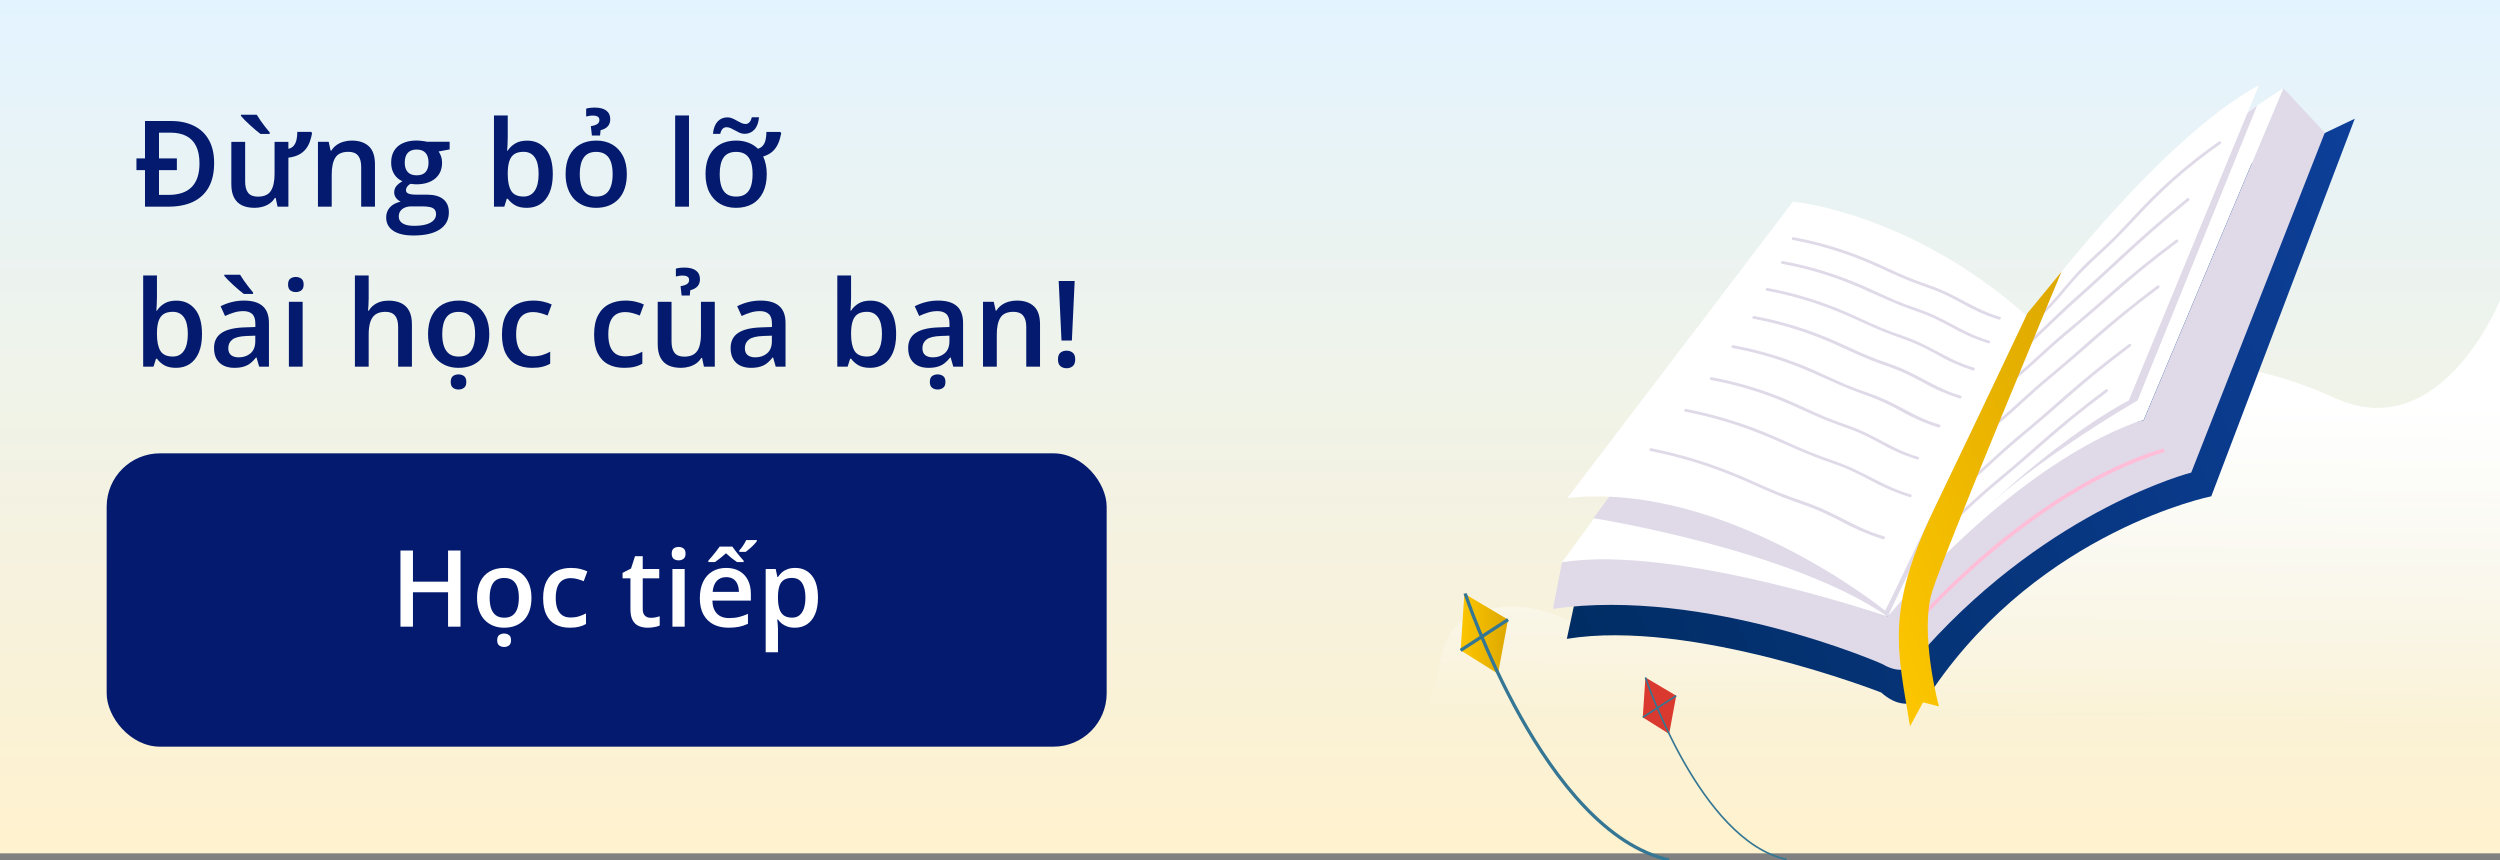 <svg width="375" height="129" viewBox="0 0 375 129" fill="none" xmlns="http://www.w3.org/2000/svg">
<rect x="0" y="0" width="375" height="129" fill="#808080" stroke="none"/>
<rect width="375" height="128" fill="url(#paint0_linear_644_3701)"/>
<g clip-path="url(#clip0_644_3701)">
<path d="M185.68 116.742C185.68 116.742 188.4 109.886 194.811 108.951C201.222 108.016 204.738 118.437 211.46 110.529C218.182 102.62 212.898 92.997 224.438 91.166C235.978 89.335 242.525 101.977 253.734 91.166C264.944 80.355 263.934 84.115 274.657 85.322C291.734 87.27 295.367 76.771 304.984 64.109C314.6 51.448 334.28 52.422 350.249 59.707C366.219 66.992 375.019 45 375.019 45V152H165.981L185.68 116.742Z" fill="url(#paint1_linear_644_3701)"/>
<g clip-path="url(#clip1_644_3701)">
<path d="M219.656 89.056L219.098 97.551L224.702 101.067L226.209 92.94L219.656 89.056Z" fill="url(#paint2_linear_644_3701)"/>
<path d="M219.766 89C219.766 89 231.631 124.872 250.391 129" stroke="#347693" stroke-width="0.5" stroke-miterlimit="10"/>
<path d="M219.091 97.551L226.209 92.94" stroke="#347693" stroke-width="0.5" stroke-miterlimit="10"/>
<path d="M246.812 101.618L246.414 107.605L250.371 110.084L251.432 104.357L246.812 101.618Z" fill="#D9392E"/>
<path d="M246.812 101.618C246.812 101.618 255.012 126.098 267.979 128.915" stroke="#347693" stroke-width="0.25" stroke-miterlimit="10"/>
<path d="M246.414 107.605L251.432 104.357" stroke="#347693" stroke-width="0.25" stroke-miterlimit="10"/>
</g>
</g>
<path d="M25.643 18.15C26.967 18.15 28.112 18.391 29.079 18.871C30.052 19.346 30.802 20.052 31.329 20.989C31.856 21.921 32.12 23.075 32.12 24.452C32.12 25.899 31.851 27.109 31.311 28.082C30.773 29.049 29.99 29.778 28.965 30.27C27.939 30.757 26.7 31 25.247 31H21.749V25.524H20.466V23.758H21.749V18.15H25.643ZM25.59 19.899H23.85V23.758H26.53V25.524H23.85V29.233H25.282C26.829 29.233 27.989 28.838 28.763 28.047C29.536 27.256 29.923 26.078 29.923 24.514C29.923 23.459 29.753 22.592 29.413 21.912C29.079 21.232 28.59 20.729 27.945 20.4C27.301 20.066 26.516 19.899 25.59 19.899ZM46.687 19.785L46.81 19.979C46.728 20.436 46.614 20.869 46.467 21.279C46.321 21.684 46.116 22.05 45.852 22.378C45.588 22.706 45.245 22.981 44.824 23.204C44.408 23.421 43.886 23.57 43.259 23.652V31H41.633L41.352 29.69H41.229C41.024 30.024 40.763 30.303 40.447 30.525C40.136 30.742 39.788 30.903 39.401 31.009C39.02 31.12 38.619 31.176 38.197 31.176C37.458 31.176 36.828 31.053 36.307 30.807C35.785 30.555 35.387 30.168 35.112 29.646C34.836 29.125 34.699 28.451 34.699 27.625V21.279H36.773V27.238C36.773 27.994 36.925 28.56 37.23 28.935C37.54 29.31 38.021 29.497 38.671 29.497C39.615 29.497 40.268 29.207 40.631 28.627C41 28.047 41.185 27.209 41.185 26.113V21.279H43.259V22.325C43.599 22.243 43.866 22.088 44.059 21.859C44.252 21.625 44.39 21.332 44.472 20.98C44.554 20.623 44.595 20.225 44.595 19.785H46.687ZM38.513 17.21C38.671 17.48 38.865 17.778 39.093 18.106C39.322 18.435 39.559 18.754 39.805 19.064C40.051 19.375 40.268 19.642 40.456 19.864V20.093H39.076C38.853 19.929 38.604 19.73 38.328 19.495C38.053 19.255 37.772 19.006 37.485 18.748C37.203 18.484 36.943 18.235 36.703 18.001C36.468 17.761 36.281 17.556 36.14 17.386V17.21H38.513ZM52.764 21.086C53.859 21.086 54.712 21.37 55.321 21.939C55.936 22.501 56.244 23.406 56.244 24.654V31H54.178V25.041C54.178 24.285 54.023 23.72 53.713 23.345C53.402 22.964 52.922 22.773 52.271 22.773C51.328 22.773 50.672 23.064 50.303 23.644C49.939 24.224 49.758 25.064 49.758 26.166V31H47.692V21.27H49.301L49.591 22.589H49.705C49.916 22.249 50.177 21.971 50.487 21.754C50.803 21.531 51.155 21.364 51.542 21.253C51.934 21.142 52.342 21.086 52.764 21.086ZM62.013 35.324C60.694 35.324 59.684 35.087 58.981 34.612C58.278 34.138 57.926 33.473 57.926 32.617C57.926 32.02 58.114 31.513 58.489 31.097C58.864 30.686 59.4 30.402 60.097 30.244C59.833 30.127 59.605 29.945 59.411 29.699C59.224 29.447 59.13 29.169 59.13 28.864C59.13 28.501 59.233 28.19 59.438 27.933C59.643 27.675 59.95 27.426 60.361 27.186C59.851 26.969 59.441 26.617 59.13 26.131C58.825 25.639 58.673 25.061 58.673 24.399C58.673 23.696 58.822 23.099 59.121 22.606C59.42 22.108 59.857 21.73 60.431 21.473C61.005 21.209 61.699 21.077 62.514 21.077C62.69 21.077 62.88 21.089 63.085 21.112C63.296 21.13 63.489 21.153 63.665 21.183C63.847 21.206 63.985 21.232 64.078 21.262H67.445V22.413L65.792 22.721C65.95 22.943 66.076 23.198 66.17 23.485C66.264 23.767 66.311 24.074 66.311 24.408C66.311 25.416 65.962 26.21 65.265 26.79C64.573 27.364 63.618 27.651 62.4 27.651C62.107 27.64 61.822 27.616 61.547 27.581C61.336 27.71 61.175 27.854 61.064 28.012C60.952 28.164 60.897 28.337 60.897 28.53C60.897 28.689 60.952 28.817 61.064 28.917C61.175 29.011 61.339 29.081 61.556 29.128C61.779 29.175 62.048 29.198 62.364 29.198H64.043C65.11 29.198 65.924 29.424 66.487 29.875C67.049 30.326 67.33 30.988 67.33 31.861C67.33 32.969 66.873 33.821 65.959 34.419C65.045 35.023 63.73 35.324 62.013 35.324ZM62.092 33.874C62.813 33.874 63.419 33.804 63.911 33.663C64.403 33.523 64.776 33.32 65.028 33.057C65.279 32.799 65.406 32.491 65.406 32.134C65.406 31.817 65.326 31.574 65.168 31.404C65.01 31.234 64.773 31.117 64.456 31.053C64.14 30.988 63.747 30.956 63.279 30.956H61.749C61.368 30.956 61.031 31.015 60.739 31.132C60.446 31.255 60.217 31.431 60.053 31.659C59.895 31.888 59.816 32.163 59.816 32.485C59.816 32.931 60.012 33.273 60.404 33.514C60.803 33.754 61.365 33.874 62.092 33.874ZM62.496 26.298C63.1 26.298 63.548 26.134 63.841 25.806C64.134 25.472 64.281 25.003 64.281 24.399C64.281 23.743 64.128 23.251 63.823 22.923C63.525 22.595 63.079 22.431 62.487 22.431C61.907 22.431 61.465 22.598 61.16 22.932C60.861 23.266 60.712 23.761 60.712 24.417C60.712 25.009 60.861 25.472 61.16 25.806C61.465 26.134 61.91 26.298 62.496 26.298ZM76.161 17.324V20.62C76.161 21.001 76.149 21.376 76.126 21.745C76.108 22.108 76.091 22.393 76.073 22.598H76.161C76.425 22.176 76.791 21.821 77.26 21.534C77.734 21.241 78.341 21.095 79.079 21.095C80.233 21.095 81.162 21.52 81.865 22.369C82.568 23.213 82.92 24.464 82.92 26.122C82.92 27.224 82.759 28.149 82.436 28.899C82.114 29.649 81.66 30.218 81.074 30.605C80.494 30.985 79.811 31.176 79.026 31.176C78.288 31.176 77.69 31.041 77.233 30.771C76.782 30.496 76.428 30.177 76.17 29.814H76.02L75.643 31H74.096V17.324H76.161ZM78.534 22.773C77.948 22.773 77.482 22.891 77.137 23.125C76.797 23.359 76.551 23.711 76.398 24.18C76.246 24.643 76.167 25.231 76.161 25.946V26.131C76.161 27.215 76.331 28.044 76.671 28.618C77.017 29.192 77.644 29.48 78.552 29.48C79.272 29.48 79.826 29.189 80.213 28.609C80.6 28.023 80.793 27.186 80.793 26.096C80.793 24.994 80.6 24.165 80.213 23.608C79.832 23.052 79.272 22.773 78.534 22.773ZM94.024 26.113C94.024 26.922 93.918 27.64 93.707 28.267C93.496 28.894 93.189 29.424 92.785 29.857C92.38 30.285 91.894 30.613 91.326 30.842C90.757 31.064 90.116 31.176 89.401 31.176C88.733 31.176 88.121 31.064 87.564 30.842C87.007 30.613 86.524 30.285 86.114 29.857C85.709 29.424 85.396 28.894 85.173 28.267C84.951 27.64 84.839 26.922 84.839 26.113C84.839 25.041 85.024 24.133 85.393 23.389C85.768 22.639 86.301 22.067 86.993 21.675C87.684 21.282 88.507 21.086 89.462 21.086C90.359 21.086 91.15 21.282 91.835 21.675C92.521 22.067 93.057 22.639 93.444 23.389C93.831 24.139 94.024 25.047 94.024 26.113ZM86.966 26.113C86.966 26.822 87.051 27.429 87.221 27.933C87.397 28.436 87.666 28.823 88.03 29.093C88.393 29.356 88.862 29.488 89.436 29.488C90.01 29.488 90.479 29.356 90.842 29.093C91.206 28.823 91.472 28.436 91.642 27.933C91.812 27.429 91.897 26.822 91.897 26.113C91.897 25.404 91.812 24.804 91.642 24.311C91.472 23.814 91.206 23.436 90.842 23.178C90.479 22.914 90.007 22.782 89.427 22.782C88.572 22.782 87.948 23.069 87.555 23.644C87.162 24.218 86.966 25.041 86.966 26.113ZM91.537 17.878C91.537 18.329 91.408 18.692 91.15 18.968C90.892 19.237 90.537 19.425 90.086 19.53L90.007 20.33H88.785L88.627 18.924C89.073 18.854 89.398 18.745 89.603 18.599C89.808 18.452 89.91 18.253 89.91 18.001C89.91 17.761 89.823 17.591 89.647 17.491C89.477 17.386 89.254 17.333 88.979 17.333C88.78 17.333 88.589 17.348 88.408 17.377C88.232 17.4 88.071 17.433 87.924 17.474V16.296C88.071 16.249 88.255 16.211 88.478 16.182C88.706 16.152 88.95 16.138 89.207 16.138C89.969 16.138 90.546 16.287 90.939 16.586C91.337 16.885 91.537 17.315 91.537 17.878ZM103.347 31H101.273V17.324H103.347V31ZM115.013 26.113C115.013 27.186 114.826 28.1 114.451 28.855C114.082 29.611 113.551 30.189 112.86 30.587C112.169 30.98 111.345 31.176 110.39 31.176C109.505 31.176 108.717 30.98 108.026 30.587C107.34 30.189 106.801 29.611 106.409 28.855C106.022 28.1 105.829 27.186 105.829 26.113C105.829 24.508 106.242 23.269 107.068 22.395C107.894 21.523 109.022 21.086 110.452 21.086C111.096 21.086 111.697 21.191 112.254 21.402C112.816 21.613 113.296 21.918 113.695 22.316C114.023 22.211 114.278 22.041 114.46 21.807C114.647 21.572 114.776 21.282 114.846 20.936C114.922 20.591 114.961 20.21 114.961 19.794H117.052L117.184 19.979C117.079 20.547 116.926 21.062 116.727 21.525C116.528 21.982 116.25 22.378 115.892 22.712C115.535 23.04 115.063 23.295 114.477 23.477C114.647 23.84 114.779 24.244 114.873 24.689C114.966 25.129 115.013 25.604 115.013 26.113ZM107.956 26.113C107.956 26.846 108.041 27.464 108.211 27.968C108.38 28.472 108.647 28.852 109.01 29.11C109.379 29.362 109.851 29.488 110.425 29.488C111.005 29.488 111.474 29.359 111.832 29.102C112.195 28.844 112.462 28.466 112.631 27.968C112.801 27.464 112.886 26.846 112.886 26.113C112.886 25.387 112.801 24.777 112.631 24.285C112.462 23.787 112.195 23.412 111.832 23.16C111.468 22.908 110.997 22.782 110.417 22.782C109.555 22.782 108.928 23.064 108.536 23.626C108.149 24.189 107.956 25.018 107.956 26.113ZM106.945 20.084C106.98 19.674 107.056 19.316 107.173 19.012C107.291 18.701 107.443 18.443 107.63 18.238C107.824 18.027 108.044 17.869 108.29 17.764C108.542 17.658 108.814 17.605 109.107 17.605C109.365 17.605 109.611 17.655 109.845 17.755C110.086 17.855 110.317 17.972 110.54 18.106C110.768 18.235 110.988 18.35 111.199 18.449C111.416 18.549 111.624 18.599 111.823 18.599C112.051 18.599 112.245 18.517 112.403 18.352C112.567 18.189 112.69 17.934 112.772 17.588H113.853C113.783 18.396 113.551 19.015 113.159 19.442C112.766 19.864 112.277 20.075 111.691 20.075C111.445 20.075 111.202 20.025 110.962 19.926C110.727 19.82 110.499 19.703 110.276 19.574C110.053 19.445 109.834 19.331 109.617 19.231C109.4 19.132 109.189 19.082 108.984 19.082C108.75 19.082 108.55 19.164 108.386 19.328C108.228 19.492 108.111 19.744 108.035 20.084H106.945ZM23.542 41.324V44.62C23.542 45.001 23.53 45.376 23.507 45.745C23.489 46.108 23.472 46.393 23.454 46.598H23.542C23.806 46.176 24.172 45.821 24.641 45.534C25.115 45.241 25.722 45.095 26.46 45.095C27.614 45.095 28.543 45.52 29.246 46.369C29.949 47.213 30.301 48.464 30.301 50.122C30.301 51.224 30.14 52.149 29.817 52.899C29.495 53.649 29.041 54.218 28.455 54.605C27.875 54.985 27.192 55.176 26.407 55.176C25.669 55.176 25.071 55.041 24.614 54.772C24.163 54.496 23.809 54.177 23.551 53.813H23.401L23.023 55H21.477V41.324H23.542ZM25.915 46.773C25.329 46.773 24.863 46.891 24.518 47.125C24.178 47.359 23.932 47.711 23.779 48.18C23.627 48.643 23.548 49.231 23.542 49.946V50.131C23.542 51.215 23.712 52.044 24.052 52.618C24.398 53.192 25.024 53.48 25.933 53.48C26.653 53.48 27.207 53.19 27.594 52.609C27.98 52.023 28.174 51.185 28.174 50.096C28.174 48.994 27.98 48.165 27.594 47.608C27.213 47.052 26.653 46.773 25.915 46.773ZM36.606 45.086C37.836 45.086 38.765 45.358 39.392 45.903C40.025 46.448 40.341 47.298 40.341 48.452V55H38.873L38.478 53.62H38.408C38.132 53.972 37.848 54.262 37.555 54.49C37.262 54.719 36.922 54.889 36.535 55C36.155 55.117 35.689 55.176 35.138 55.176C34.558 55.176 34.039 55.07 33.582 54.859C33.125 54.643 32.765 54.315 32.501 53.875C32.238 53.435 32.106 52.879 32.106 52.205C32.106 51.203 32.478 50.45 33.222 49.946C33.972 49.442 35.103 49.164 36.615 49.111L38.302 49.05V48.54C38.302 47.866 38.144 47.386 37.828 47.099C37.517 46.812 37.078 46.668 36.509 46.668C36.023 46.668 35.551 46.738 35.094 46.879C34.637 47.02 34.192 47.192 33.758 47.398L33.09 45.938C33.565 45.687 34.104 45.481 34.707 45.323C35.317 45.165 35.95 45.086 36.606 45.086ZM38.293 50.351L37.036 50.395C36.005 50.43 35.282 50.605 34.866 50.922C34.45 51.238 34.242 51.672 34.242 52.223C34.242 52.703 34.385 53.055 34.672 53.277C34.959 53.494 35.337 53.602 35.806 53.602C36.521 53.602 37.113 53.4 37.581 52.996C38.056 52.586 38.293 51.985 38.293 51.194V50.351ZM36.017 41.21C36.175 41.48 36.369 41.778 36.597 42.106C36.826 42.435 37.063 42.754 37.309 43.065C37.555 43.375 37.772 43.642 37.959 43.864V44.093H36.58C36.357 43.929 36.108 43.73 35.832 43.495C35.557 43.255 35.276 43.006 34.989 42.748C34.707 42.484 34.447 42.235 34.206 42.001C33.972 41.761 33.785 41.556 33.644 41.386V41.21H36.017ZM45.398 45.27V55H43.333V45.27H45.398ZM44.379 41.544C44.695 41.544 44.968 41.629 45.196 41.799C45.431 41.969 45.548 42.262 45.548 42.678C45.548 43.088 45.431 43.381 45.196 43.557C44.968 43.727 44.695 43.812 44.379 43.812C44.051 43.812 43.772 43.727 43.544 43.557C43.321 43.381 43.21 43.088 43.21 42.678C43.21 42.262 43.321 41.969 43.544 41.799C43.772 41.629 44.051 41.544 44.379 41.544ZM55.301 41.324V44.761C55.301 45.118 55.29 45.467 55.266 45.807C55.249 46.147 55.228 46.41 55.205 46.598H55.319C55.524 46.258 55.776 45.98 56.075 45.763C56.374 45.54 56.708 45.373 57.077 45.262C57.452 45.15 57.85 45.095 58.272 45.095C59.016 45.095 59.649 45.221 60.17 45.473C60.692 45.719 61.09 46.102 61.366 46.624C61.647 47.145 61.788 47.822 61.788 48.654V55H59.722V49.041C59.722 48.285 59.567 47.72 59.256 47.345C58.946 46.964 58.465 46.773 57.815 46.773C57.188 46.773 56.69 46.905 56.321 47.169C55.958 47.427 55.697 47.81 55.539 48.32C55.38 48.824 55.301 49.44 55.301 50.166V55H53.236V41.324H55.301ZM73.393 50.113C73.393 50.922 73.287 51.64 73.076 52.267C72.865 52.894 72.558 53.424 72.153 53.857C71.749 54.285 71.263 54.613 70.694 54.842C70.126 55.065 69.484 55.176 68.769 55.176C68.102 55.176 67.489 55.065 66.933 54.842C66.376 54.613 65.893 54.285 65.482 53.857C65.078 53.424 64.765 52.894 64.542 52.267C64.319 51.64 64.208 50.922 64.208 50.113C64.208 49.041 64.393 48.133 64.762 47.389C65.137 46.639 65.67 46.067 66.361 45.675C67.053 45.282 67.876 45.086 68.831 45.086C69.728 45.086 70.519 45.282 71.204 45.675C71.89 46.067 72.426 46.639 72.812 47.389C73.199 48.139 73.393 49.047 73.393 50.113ZM66.335 50.113C66.335 50.822 66.42 51.429 66.59 51.933C66.766 52.437 67.035 52.823 67.398 53.093C67.762 53.356 68.231 53.488 68.805 53.488C69.379 53.488 69.848 53.356 70.211 53.093C70.574 52.823 70.841 52.437 71.011 51.933C71.181 51.429 71.266 50.822 71.266 50.113C71.266 49.404 71.181 48.804 71.011 48.312C70.841 47.813 70.574 47.435 70.211 47.178C69.848 46.914 69.376 46.782 68.796 46.782C67.94 46.782 67.316 47.069 66.924 47.644C66.531 48.218 66.335 49.041 66.335 50.113ZM68.778 58.428C68.45 58.428 68.172 58.34 67.943 58.164C67.721 57.994 67.609 57.704 67.609 57.294C67.609 56.878 67.721 56.585 67.943 56.415C68.172 56.245 68.45 56.16 68.778 56.16C69.101 56.16 69.376 56.245 69.605 56.415C69.833 56.585 69.947 56.878 69.947 57.294C69.947 57.704 69.833 57.994 69.605 58.164C69.376 58.34 69.101 58.428 68.778 58.428ZM79.785 55.176C78.866 55.176 78.069 54.997 77.395 54.64C76.721 54.282 76.203 53.734 75.839 52.996C75.476 52.258 75.294 51.32 75.294 50.184C75.294 49 75.494 48.033 75.892 47.283C76.29 46.533 76.841 45.98 77.544 45.622C78.253 45.265 79.065 45.086 79.979 45.086C80.559 45.086 81.083 45.145 81.552 45.262C82.027 45.373 82.428 45.511 82.756 45.675L82.141 47.327C81.784 47.181 81.417 47.058 81.042 46.958C80.667 46.858 80.307 46.809 79.961 46.809C79.393 46.809 78.918 46.935 78.537 47.187C78.162 47.438 77.881 47.813 77.694 48.312C77.512 48.81 77.421 49.428 77.421 50.166C77.421 50.881 77.515 51.484 77.703 51.977C77.89 52.463 78.168 52.832 78.537 53.084C78.907 53.33 79.361 53.453 79.9 53.453C80.433 53.453 80.91 53.389 81.332 53.26C81.754 53.131 82.153 52.964 82.528 52.759V54.552C82.159 54.763 81.763 54.918 81.341 55.018C80.919 55.123 80.401 55.176 79.785 55.176ZM93.609 55.176C92.689 55.176 91.892 54.997 91.218 54.64C90.544 54.282 90.026 53.734 89.662 52.996C89.299 52.258 89.117 51.32 89.117 50.184C89.117 49 89.317 48.033 89.715 47.283C90.114 46.533 90.664 45.98 91.367 45.622C92.076 45.265 92.888 45.086 93.802 45.086C94.382 45.086 94.906 45.145 95.375 45.262C95.85 45.373 96.251 45.511 96.579 45.675L95.964 47.327C95.607 47.181 95.24 47.058 94.865 46.958C94.49 46.858 94.13 46.809 93.784 46.809C93.216 46.809 92.741 46.935 92.361 47.187C91.986 47.438 91.704 47.813 91.517 48.312C91.335 48.81 91.244 49.428 91.244 50.166C91.244 50.881 91.338 51.484 91.526 51.977C91.713 52.463 91.991 52.832 92.361 53.084C92.73 53.33 93.184 53.453 93.723 53.453C94.256 53.453 94.734 53.389 95.156 53.26C95.577 53.131 95.976 52.964 96.351 52.759V54.552C95.982 54.763 95.586 54.918 95.164 55.018C94.742 55.123 94.224 55.176 93.609 55.176ZM107.217 45.27V55H105.591L105.31 53.69H105.196C104.991 54.024 104.73 54.303 104.414 54.525C104.097 54.742 103.746 54.903 103.359 55.009C102.972 55.12 102.565 55.176 102.137 55.176C101.405 55.176 100.778 55.053 100.256 54.807C99.741 54.555 99.345 54.168 99.07 53.647C98.794 53.125 98.657 52.451 98.657 51.625V45.27H100.731V51.238C100.731 51.994 100.883 52.56 101.188 52.935C101.499 53.31 101.979 53.497 102.629 53.497C103.256 53.497 103.754 53.368 104.124 53.11C104.493 52.852 104.754 52.472 104.906 51.968C105.064 51.464 105.143 50.846 105.143 50.113V45.27H107.217ZM104.994 41.878C104.994 42.329 104.865 42.692 104.607 42.968C104.349 43.237 103.995 43.425 103.544 43.53L103.464 44.33H102.243L102.085 42.924C102.53 42.853 102.855 42.745 103.06 42.599C103.265 42.452 103.368 42.253 103.368 42.001C103.368 41.761 103.28 41.591 103.104 41.491C102.934 41.386 102.712 41.333 102.436 41.333C102.237 41.333 102.046 41.348 101.865 41.377C101.689 41.4 101.528 41.433 101.381 41.474V40.296C101.528 40.249 101.713 40.211 101.935 40.182C102.164 40.152 102.407 40.138 102.665 40.138C103.426 40.138 104.004 40.287 104.396 40.586C104.795 40.885 104.994 41.315 104.994 41.878ZM114.094 45.086C115.324 45.086 116.253 45.358 116.88 45.903C117.513 46.448 117.829 47.298 117.829 48.452V55H116.361L115.966 53.62H115.896C115.62 53.972 115.336 54.262 115.043 54.49C114.75 54.719 114.41 54.889 114.023 55C113.643 55.117 113.177 55.176 112.626 55.176C112.046 55.176 111.527 55.07 111.07 54.859C110.613 54.643 110.253 54.315 109.989 53.875C109.726 53.435 109.594 52.879 109.594 52.205C109.594 51.203 109.966 50.45 110.71 49.946C111.46 49.442 112.591 49.164 114.103 49.111L115.79 49.05V48.54C115.79 47.866 115.632 47.386 115.315 47.099C115.005 46.812 114.565 46.668 113.997 46.668C113.511 46.668 113.039 46.738 112.582 46.879C112.125 47.02 111.68 47.192 111.246 47.398L110.578 45.938C111.053 45.687 111.592 45.481 112.195 45.323C112.805 45.165 113.438 45.086 114.094 45.086ZM115.781 50.351L114.524 50.395C113.493 50.43 112.77 50.605 112.354 50.922C111.938 51.238 111.729 51.672 111.729 52.223C111.729 52.703 111.873 53.055 112.16 53.277C112.447 53.494 112.825 53.602 113.294 53.602C114.009 53.602 114.601 53.4 115.069 52.996C115.544 52.586 115.781 51.985 115.781 51.194V50.351ZM127.662 41.324V44.62C127.662 45.001 127.65 45.376 127.627 45.745C127.609 46.108 127.592 46.393 127.574 46.598H127.662C127.926 46.176 128.292 45.821 128.761 45.534C129.235 45.241 129.842 45.095 130.58 45.095C131.734 45.095 132.663 45.52 133.366 46.369C134.069 47.213 134.421 48.464 134.421 50.122C134.421 51.224 134.26 52.149 133.937 52.899C133.615 53.649 133.161 54.218 132.575 54.605C131.995 54.985 131.312 55.176 130.527 55.176C129.789 55.176 129.191 55.041 128.734 54.772C128.283 54.496 127.929 54.177 127.671 53.813H127.521L127.143 55H125.596V41.324H127.662ZM130.035 46.773C129.449 46.773 128.983 46.891 128.637 47.125C128.298 47.359 128.052 47.711 127.899 48.18C127.747 48.643 127.668 49.231 127.662 49.946V50.131C127.662 51.215 127.832 52.044 128.172 52.618C128.517 53.192 129.144 53.48 130.053 53.48C130.773 53.48 131.327 53.19 131.714 52.609C132.1 52.023 132.294 51.185 132.294 50.096C132.294 48.994 132.1 48.165 131.714 47.608C131.333 47.052 130.773 46.773 130.035 46.773ZM140.726 45.086C141.956 45.086 142.885 45.358 143.512 45.903C144.145 46.448 144.461 47.298 144.461 48.452V55H142.993L142.598 53.62H142.528C142.252 53.972 141.968 54.262 141.675 54.49C141.382 54.719 141.042 54.889 140.655 55C140.275 55.117 139.809 55.176 139.258 55.176C138.678 55.176 138.159 55.07 137.702 54.859C137.245 54.643 136.885 54.315 136.621 53.875C136.358 53.435 136.226 52.879 136.226 52.205C136.226 51.203 136.598 50.45 137.342 49.946C138.092 49.442 139.223 49.164 140.735 49.111L142.422 49.05V48.54C142.422 47.866 142.264 47.386 141.947 47.099C141.637 46.812 141.197 46.668 140.629 46.668C140.143 46.668 139.671 46.738 139.214 46.879C138.757 47.02 138.312 47.192 137.878 47.398L137.21 45.938C137.685 45.687 138.224 45.481 138.827 45.323C139.437 45.165 140.07 45.086 140.726 45.086ZM142.413 50.351L141.156 50.395C140.125 50.43 139.402 50.605 138.986 50.922C138.57 51.238 138.362 51.672 138.362 52.223C138.362 52.703 138.505 53.055 138.792 53.277C139.079 53.494 139.457 53.602 139.926 53.602C140.641 53.602 141.233 53.4 141.701 52.996C142.176 52.586 142.413 51.985 142.413 51.194V50.351ZM140.647 58.428C140.319 58.428 140.04 58.34 139.812 58.164C139.589 57.994 139.478 57.704 139.478 57.294C139.478 56.878 139.589 56.585 139.812 56.415C140.04 56.245 140.319 56.16 140.647 56.16C140.969 56.16 141.244 56.245 141.473 56.415C141.701 56.585 141.816 56.878 141.816 57.294C141.816 57.704 141.701 57.994 141.473 58.164C141.244 58.34 140.969 58.428 140.647 58.428ZM152.524 45.086C153.62 45.086 154.472 45.37 155.082 45.938C155.697 46.501 156.004 47.406 156.004 48.654V55H153.939V49.041C153.939 48.285 153.784 47.72 153.473 47.345C153.163 46.964 152.682 46.773 152.032 46.773C151.088 46.773 150.432 47.063 150.063 47.644C149.7 48.224 149.518 49.065 149.518 50.166V55H147.453V45.27H149.061L149.351 46.589H149.465C149.676 46.249 149.937 45.971 150.248 45.754C150.564 45.531 150.916 45.364 151.302 45.253C151.695 45.142 152.102 45.086 152.524 45.086ZM160.78 51.08H159.225L158.803 42.15H161.202L160.78 51.08ZM158.697 53.91C158.697 53.43 158.82 53.093 159.066 52.899C159.318 52.7 159.626 52.601 159.989 52.601C160.347 52.601 160.651 52.7 160.903 52.899C161.155 53.093 161.281 53.43 161.281 53.91C161.281 54.379 161.155 54.719 160.903 54.93C160.651 55.135 160.347 55.237 159.989 55.237C159.626 55.237 159.318 55.135 159.066 54.93C158.82 54.719 158.697 54.379 158.697 53.91Z" fill="#031A6E"/>
<rect x="16" y="68" width="150" height="44" rx="8" fill="#031A6E"/>
<path d="M69.076 94H67.209V88.844H61.943V94H60.068V82.578H61.943V87.25H67.209V82.578H69.076V94ZM79.718 89.656C79.718 90.375 79.624 91.013 79.437 91.57C79.249 92.128 78.976 92.599 78.617 92.984C78.257 93.365 77.825 93.656 77.32 93.859C76.814 94.057 76.244 94.156 75.609 94.156C75.015 94.156 74.471 94.057 73.976 93.859C73.481 93.656 73.052 93.365 72.687 92.984C72.328 92.599 72.049 92.128 71.851 91.57C71.653 91.013 71.554 90.375 71.554 89.656C71.554 88.703 71.718 87.896 72.046 87.234C72.38 86.568 72.854 86.06 73.468 85.711C74.083 85.362 74.814 85.188 75.663 85.188C76.46 85.188 77.163 85.362 77.773 85.711C78.382 86.06 78.859 86.568 79.203 87.234C79.546 87.901 79.718 88.708 79.718 89.656ZM73.445 89.656C73.445 90.287 73.52 90.826 73.671 91.273C73.828 91.721 74.067 92.065 74.39 92.305C74.713 92.539 75.13 92.656 75.64 92.656C76.15 92.656 76.567 92.539 76.89 92.305C77.213 92.065 77.45 91.721 77.601 91.273C77.752 90.826 77.828 90.287 77.828 89.656C77.828 89.026 77.752 88.492 77.601 88.055C77.45 87.612 77.213 87.276 76.89 87.047C76.567 86.812 76.148 86.695 75.632 86.695C74.872 86.695 74.317 86.951 73.968 87.461C73.619 87.971 73.445 88.703 73.445 89.656ZM75.617 97.047C75.325 97.047 75.078 96.969 74.874 96.812C74.677 96.662 74.578 96.404 74.578 96.039C74.578 95.669 74.677 95.409 74.874 95.258C75.078 95.107 75.325 95.031 75.617 95.031C75.903 95.031 76.148 95.107 76.351 95.258C76.554 95.409 76.656 95.669 76.656 96.039C76.656 96.404 76.554 96.662 76.351 96.812C76.148 96.969 75.903 97.047 75.617 97.047ZM85.462 94.156C84.644 94.156 83.936 93.997 83.337 93.68C82.738 93.362 82.277 92.875 81.954 92.219C81.631 91.562 81.47 90.729 81.47 89.719C81.47 88.667 81.647 87.807 82.001 87.141C82.355 86.474 82.845 85.982 83.47 85.664C84.1 85.346 84.821 85.188 85.634 85.188C86.149 85.188 86.615 85.24 87.032 85.344C87.454 85.443 87.811 85.565 88.103 85.711L87.556 87.18C87.238 87.049 86.912 86.94 86.579 86.852C86.246 86.763 85.925 86.719 85.618 86.719C85.113 86.719 84.691 86.831 84.353 87.055C84.019 87.279 83.769 87.612 83.603 88.055C83.441 88.497 83.36 89.047 83.36 89.703C83.36 90.338 83.444 90.875 83.61 91.312C83.777 91.745 84.024 92.073 84.353 92.297C84.681 92.516 85.084 92.625 85.564 92.625C86.037 92.625 86.462 92.568 86.837 92.453C87.212 92.338 87.566 92.19 87.899 92.008V93.602C87.571 93.789 87.22 93.927 86.845 94.016C86.47 94.109 86.009 94.156 85.462 94.156ZM97.606 92.672C97.845 92.672 98.082 92.651 98.317 92.609C98.551 92.562 98.764 92.508 98.957 92.445V93.836C98.754 93.924 98.491 94 98.168 94.062C97.845 94.125 97.509 94.156 97.16 94.156C96.671 94.156 96.231 94.076 95.84 93.914C95.449 93.747 95.139 93.463 94.91 93.062C94.681 92.662 94.567 92.107 94.567 91.398V86.75H93.387V85.93L94.653 85.281L95.254 83.43H96.41V85.352H98.887V86.75H96.41V91.375C96.41 91.812 96.52 92.138 96.739 92.352C96.957 92.565 97.246 92.672 97.606 92.672ZM102.701 85.352V94H100.865V85.352H102.701ZM101.795 82.039C102.076 82.039 102.318 82.115 102.521 82.266C102.73 82.417 102.834 82.677 102.834 83.047C102.834 83.412 102.73 83.672 102.521 83.828C102.318 83.979 102.076 84.055 101.795 84.055C101.503 84.055 101.256 83.979 101.053 83.828C100.855 83.672 100.756 83.412 100.756 83.047C100.756 82.677 100.855 82.417 101.053 82.266C101.256 82.115 101.503 82.039 101.795 82.039ZM108.929 85.188C109.7 85.188 110.361 85.346 110.913 85.664C111.466 85.982 111.89 86.432 112.187 87.016C112.484 87.599 112.632 88.297 112.632 89.109V90.094H106.859C106.88 90.932 107.104 91.578 107.531 92.031C107.963 92.484 108.567 92.711 109.343 92.711C109.895 92.711 110.39 92.659 110.828 92.555C111.27 92.445 111.726 92.287 112.195 92.078V93.57C111.762 93.773 111.322 93.922 110.874 94.016C110.426 94.109 109.89 94.156 109.265 94.156C108.416 94.156 107.669 93.992 107.023 93.664C106.382 93.331 105.88 92.836 105.515 92.18C105.156 91.523 104.976 90.708 104.976 89.734C104.976 88.766 105.14 87.943 105.468 87.266C105.796 86.588 106.257 86.073 106.851 85.719C107.445 85.365 108.137 85.188 108.929 85.188ZM108.929 86.57C108.351 86.57 107.882 86.758 107.523 87.133C107.169 87.508 106.96 88.057 106.898 88.781H110.835C110.83 88.349 110.757 87.966 110.617 87.633C110.481 87.299 110.273 87.039 109.992 86.852C109.716 86.664 109.361 86.57 108.929 86.57ZM111.546 84.305H110.546C110.281 84.122 110.007 83.922 109.726 83.703C109.445 83.479 109.169 83.242 108.898 82.992C108.622 83.242 108.343 83.479 108.062 83.703C107.786 83.922 107.515 84.122 107.249 84.305H106.249V84.102C106.426 83.904 106.614 83.688 106.812 83.453C107.015 83.213 107.213 82.969 107.406 82.719C107.604 82.469 107.783 82.227 107.945 81.992H109.851C110.012 82.227 110.19 82.469 110.382 82.719C110.58 82.969 110.778 83.213 110.976 83.453C111.179 83.688 111.369 83.904 111.546 84.102V84.305ZM110.89 82.586C111.104 82.341 111.288 82.102 111.445 81.867C111.606 81.633 111.77 81.346 111.937 81.008H113.531V81.172C113.307 81.474 113.044 81.763 112.742 82.039C112.445 82.31 112.15 82.557 111.859 82.781H110.89V82.586ZM119.29 85.188C120.316 85.188 121.139 85.562 121.759 86.312C122.384 87.062 122.696 88.177 122.696 89.656C122.696 90.635 122.55 91.461 122.259 92.133C121.972 92.799 121.569 93.305 121.048 93.648C120.532 93.987 119.931 94.156 119.243 94.156C118.806 94.156 118.425 94.099 118.103 93.984C117.78 93.87 117.504 93.721 117.274 93.539C117.045 93.352 116.853 93.148 116.696 92.93H116.587C116.613 93.138 116.636 93.37 116.657 93.625C116.683 93.875 116.696 94.104 116.696 94.312V97.836H114.853V85.352H116.353L116.61 86.547H116.696C116.858 86.302 117.053 86.076 117.282 85.867C117.517 85.659 117.798 85.495 118.126 85.375C118.459 85.25 118.847 85.188 119.29 85.188ZM118.798 86.688C118.293 86.688 117.886 86.789 117.579 86.992C117.277 87.19 117.056 87.49 116.915 87.891C116.78 88.292 116.707 88.794 116.696 89.398V89.656C116.696 90.297 116.761 90.841 116.892 91.289C117.027 91.732 117.248 92.07 117.556 92.305C117.868 92.534 118.29 92.648 118.821 92.648C119.269 92.648 119.639 92.526 119.931 92.281C120.228 92.037 120.449 91.688 120.595 91.234C120.741 90.781 120.813 90.247 120.813 89.633C120.813 88.701 120.647 87.977 120.313 87.461C119.985 86.945 119.48 86.688 118.798 86.688Z" fill="white"/>
<g clip-path="url(#clip2_644_3701)">
<path d="M331.692 74.444C331.692 74.444 306.339 79.538 290.042 103.228C290.042 103.228 286.8 108.002 282.178 103.874C282.178 103.874 253.707 92.748 235.023 95.829L236.338 89.724L265.352 44.219C265.352 44.219 289.258 39.46 304.004 47.418C304.004 47.418 331.315 24.931 347.192 20.676L353.215 17.808L331.692 74.444Z" fill="url(#paint3_linear_644_3701)"/>
<path d="M232.941 91.32L234.312 84.325C234.312 84.325 261.726 79.845 283.145 92.49C283.145 92.49 299.08 68.122 321.554 63.03L342.514 13.251L348.722 19.901L328.686 70.886C328.686 70.886 307.839 76.168 288.904 97.134C288.904 97.134 287.278 102.523 282.339 99.6C282.335 99.589 256.041 88.031 232.941 91.32Z" fill="#DFD9E8"/>
<path d="M234.311 84.325L266.65 40.132C266.65 40.132 295.136 42.173 304.016 47.389C304.016 47.389 321.14 26.84 342.506 13.23L321.545 63.009C321.545 63.009 304.938 67.13 283.137 92.469C283.145 92.49 251.559 81.635 234.311 84.325Z" fill="white"/>
<path d="M241.516 74.323L239.017 77.731C239.017 77.731 268.733 82.445 283.145 92.49L284.758 76.509" fill="#DFD9E8"/>
<path d="M282.802 91.628C282.802 91.628 258.782 72.119 235.105 74.698L268.94 30.255C268.94 30.255 286.507 31.786 304.035 47.406L282.802 91.628Z" fill="white"/>
<path d="M335.127 18.413L338.558 15.856L320.626 60.081C320.626 60.081 301.865 70.788 293.346 80.775" fill="#DFD9E8"/>
<path d="M283.145 92.49L304.014 47.414C304.014 47.414 323.324 21.191 338.838 12.775L319.323 60.062C319.323 60.062 301.805 68.824 283.145 92.49Z" fill="white"/>
<path d="M283.145 92.49L305.836 45.024L304.025 47.41L282.802 91.628L283.145 92.49Z" fill="#DFD9E8"/>
<path d="M304.909 48.608C306.79 46.985 308.512 45.188 310.052 43.241C310.893 42.267 311.7 41.314 312.614 40.415C313.527 39.517 314.446 38.647 315.387 37.787C317.277 36.057 319.016 34.191 320.763 32.329C322.51 30.466 324.331 28.654 326.249 26.949C328.425 25.028 330.71 23.233 333.094 21.573C333.32 21.418 333.034 21.092 332.808 21.248C328.571 24.205 324.649 27.587 321.103 31.339C319.347 33.193 317.645 35.123 315.771 36.847C314.848 37.706 313.897 38.54 312.995 39.422C312.093 40.303 311.254 41.221 310.468 42.148C308.627 44.285 306.861 46.519 304.654 48.3C304.436 48.477 304.722 48.802 304.94 48.626L304.909 48.608Z" fill="#DFD9E8"/>
<path d="M303.354 52.601C305.03 51.167 306.618 49.634 308.209 48.106C309.799 46.579 311.381 45.139 313.005 43.696C316.276 40.793 319.41 37.744 322.695 34.861C324.552 33.234 326.436 31.64 328.348 30.078C328.566 29.902 328.274 29.578 328.061 29.753C324.665 32.528 321.36 35.405 318.145 38.385C316.54 39.876 314.947 41.38 313.312 42.84C311.677 44.3 310.07 45.725 308.506 47.224C306.728 48.929 304.962 50.665 303.063 52.277C303.019 52.316 302.993 52.37 302.99 52.428C302.987 52.485 303.007 52.542 303.045 52.585C303.084 52.628 303.138 52.653 303.196 52.656C303.254 52.659 303.311 52.639 303.354 52.601Z" fill="#DFD9E8"/>
<path d="M302.083 57.084C303.729 55.778 305.29 54.347 306.824 52.939C308.357 51.531 309.955 50.164 311.566 48.829C314.796 46.149 317.855 43.33 321.084 40.662C322.912 39.169 324.775 37.713 326.672 36.294C326.895 36.128 326.611 35.808 326.388 35.974C323.029 38.479 319.78 41.112 316.643 43.871C315.072 45.245 313.514 46.638 311.918 47.98C310.322 49.321 308.688 50.659 307.153 52.062C305.404 53.652 303.681 55.28 301.818 56.751C301.598 56.922 301.884 57.247 302.104 57.076L302.083 57.084Z" fill="#DFD9E8"/>
<path d="M299.268 63.965C300.917 62.664 302.478 61.233 304.011 59.824C305.544 58.416 307.142 57.05 308.753 55.714C311.983 53.035 315.042 50.215 318.271 47.548C320.096 46.048 321.959 44.592 323.86 43.18C324.082 43.014 323.796 42.688 323.573 42.854C320.219 45.382 316.97 48.014 313.828 50.751C312.259 52.131 310.707 53.522 309.111 54.863C307.515 56.205 305.881 57.543 304.346 58.946C302.591 60.538 300.866 62.161 299.008 63.629C298.79 63.806 299.076 64.131 299.295 63.955L299.268 63.965Z" fill="#DFD9E8"/>
<path d="M295.032 72.726C296.68 71.425 298.241 69.994 299.767 68.583C301.293 67.171 302.901 65.813 304.515 64.471C307.747 61.796 310.798 58.973 314.033 56.304C315.864 54.81 317.726 53.356 319.618 51.943C319.843 51.77 319.554 51.452 319.332 51.618C315.972 54.123 312.724 56.755 309.586 59.515C308.015 60.889 306.463 62.28 304.862 63.624C303.26 64.967 301.632 66.303 300.102 67.704C298.347 69.296 296.625 70.924 294.767 72.392C294.546 72.564 294.833 72.889 295.053 72.718L295.032 72.726Z" fill="#DFD9E8"/>
<path d="M291.54 79.531C293.188 78.23 294.749 76.799 296.275 75.388C297.801 73.976 299.408 72.618 301.022 71.276C304.254 68.601 307.306 65.779 310.54 63.109C312.372 61.615 314.234 60.161 316.126 58.748C316.353 58.581 316.062 58.257 315.839 58.423C312.48 60.928 309.232 63.561 306.094 66.32C304.523 67.694 302.973 69.091 301.37 70.429C299.766 71.767 298.14 73.109 296.604 74.511C294.857 76.107 293.133 77.729 291.275 79.198C291.049 79.371 291.341 79.694 291.561 79.523L291.54 79.531Z" fill="#DFD9E8"/>
<path d="M299.872 47.965C297.848 47.316 295.903 46.446 294.072 45.373C293.116 44.866 292.159 44.359 291.171 43.926C290.182 43.492 289.147 43.144 288.126 42.783C286.075 42.055 284.101 41.15 282.125 40.239C280.151 39.33 278.129 38.527 276.068 37.833C273.722 37.057 271.325 36.442 268.893 35.992C268.657 35.95 268.795 35.538 269.026 35.581C273.353 36.384 277.565 37.707 281.569 39.521C283.555 40.409 285.508 41.371 287.555 42.12C288.562 42.491 289.578 42.823 290.575 43.217C291.556 43.615 292.514 44.063 293.448 44.56C295.581 45.67 297.681 46.896 300.014 47.533C300.246 47.594 300.108 48.007 299.876 47.945L299.872 47.965Z" fill="#DFD9E8"/>
<path d="M298.24 51.496C296.22 50.861 294.279 50.002 292.453 48.936C291.496 48.429 290.537 47.929 289.548 47.496C288.56 47.062 287.53 46.711 286.507 46.346C284.452 45.625 282.482 44.712 280.511 43.831C278.537 42.912 276.512 42.104 274.447 41.408C272.104 40.63 269.708 40.014 267.278 39.565C267.042 39.523 267.18 39.111 267.411 39.154C271.737 39.958 275.948 41.279 279.952 43.089C281.934 43.985 283.893 44.944 285.934 45.695C286.94 46.061 287.963 46.396 288.96 46.79C289.958 47.183 290.89 47.645 291.831 48.128C293.966 49.243 296.066 50.469 298.397 51.101C298.624 51.164 298.491 51.575 298.259 51.513L298.24 51.496Z" fill="#DFD9E8"/>
<path d="M295.955 55.575C293.936 54.924 291.996 54.053 290.171 52.976C289.215 52.469 288.253 51.965 287.266 51.536C286.28 51.108 285.241 50.749 284.22 50.389C282.168 49.66 280.2 48.753 278.219 47.845C276.241 46.934 274.213 46.132 272.145 45.445C269.8 44.666 267.403 44.05 264.971 43.603C264.74 43.56 264.878 43.147 265.109 43.191C269.435 43.997 273.647 45.32 277.652 47.131C279.634 48.026 281.593 48.986 283.632 49.731C284.64 50.103 285.661 50.432 286.658 50.826C287.656 51.22 288.588 51.681 289.526 52.171C291.664 53.279 293.764 54.506 296.092 55.144C296.324 55.206 296.186 55.618 295.959 55.555L295.955 55.575Z" fill="#DFD9E8"/>
<path d="M293.958 59.765C291.937 59.125 289.993 58.268 288.16 57.209C287.203 56.702 286.249 56.2 285.26 55.767C284.272 55.333 283.235 54.979 282.214 54.619C280.164 53.896 278.189 52.986 276.213 52.075C274.237 51.16 272.213 50.352 270.149 49.653C267.807 48.878 265.414 48.263 262.987 47.813C262.751 47.771 262.889 47.359 263.125 47.4C267.452 48.207 271.663 49.529 275.668 51.34C277.656 52.234 279.609 53.195 281.654 53.939C282.661 54.31 283.677 54.642 284.675 55.036C285.672 55.429 286.605 55.891 287.548 56.379C289.681 57.489 291.781 58.715 294.114 59.352C294.346 59.413 294.208 59.826 293.976 59.764L293.958 59.765Z" fill="#DFD9E8"/>
<path d="M290.78 64.126C288.756 63.492 286.809 62.636 284.977 61.572C284.021 61.065 283.061 60.565 282.073 60.131C281.084 59.698 280.076 59.357 279.068 58.967C277.014 58.246 275.043 57.334 273.072 56.452C271.098 55.533 269.074 54.725 267.009 54.03C264.666 53.253 262.271 52.639 259.841 52.191C259.603 52.145 259.743 51.737 259.974 51.781C264.301 52.582 268.512 53.903 272.515 55.716C274.498 56.611 276.456 57.571 278.498 58.322C279.503 58.688 280.524 59.017 281.524 59.416C282.499 59.805 283.454 60.243 284.384 60.728C286.517 61.838 288.617 63.064 290.95 63.701C291.177 63.764 291.044 64.175 290.812 64.114L290.78 64.126Z" fill="#DFD9E8"/>
<path d="M287.572 68.924C285.552 68.289 283.611 67.43 281.785 66.363C280.829 65.856 279.869 65.357 278.881 64.923C277.892 64.49 276.855 64.136 275.834 63.776C273.784 63.052 271.814 62.14 269.843 61.258C267.869 60.336 265.844 59.526 263.778 58.831C261.432 58.057 259.035 57.444 256.605 56.994C256.374 56.951 256.512 56.538 256.743 56.582C261.069 57.385 265.28 58.706 269.284 60.517C271.266 61.412 273.225 62.372 275.267 63.123C276.272 63.489 277.295 63.824 278.293 64.217C279.27 64.615 280.227 65.062 281.158 65.557C283.297 66.665 285.398 67.897 287.724 68.53C287.956 68.592 287.818 69.004 287.591 68.941L287.572 68.924Z" fill="#DFD9E8"/>
<path d="M286.502 74.575C284.309 73.884 282.194 72.97 280.191 71.849C279.15 71.314 278.104 70.781 277.026 70.322C275.948 69.862 274.825 69.476 273.712 69.085C271.482 68.304 269.356 67.325 267.152 66.377C264.997 65.402 262.793 64.536 260.55 63.782C258.002 62.94 255.402 62.258 252.766 61.742C252.51 61.696 252.648 61.283 252.899 61.331C257.585 62.255 262.152 63.694 266.515 65.623C268.686 66.597 270.81 67.588 273.035 68.401C274.132 68.799 275.24 69.161 276.329 69.586C277.418 70.011 278.432 70.495 279.459 71.011C281.789 72.184 284.083 73.455 286.618 74.171C286.867 74.244 286.729 74.656 286.48 74.583L286.502 74.575Z" fill="#DFD9E8"/>
<path d="M282.48 80.901C280.212 80.183 278.021 79.242 275.941 78.093C274.859 77.545 273.773 77.003 272.658 76.528C271.543 76.053 270.374 75.659 269.227 75.257C266.912 74.449 264.684 73.456 262.442 72.443C260.2 71.43 257.939 70.558 255.6 69.766C252.962 68.897 250.273 68.19 247.547 67.648C247.289 67.598 247.427 67.185 247.685 67.236C252.532 68.211 257.257 69.703 261.779 71.687C263.998 72.672 266.236 73.705 268.527 74.516C269.661 74.93 270.809 75.301 271.934 75.741C273.06 76.182 274.131 76.669 275.182 77.199C277.603 78.403 279.982 79.721 282.601 80.446C282.857 80.522 282.724 80.933 282.465 80.864L282.48 80.901Z" fill="#DFD9E8"/>
<path d="M324.695 67.793C304.766 73.797 287.707 93.543 287.557 93.736L287.126 93.37C287.293 93.171 304.444 73.303 324.531 67.249L324.695 67.793Z" fill="#FFBDD8"/>
<path d="M304.095 47.012C304.095 47.012 297.502 60.998 290.136 76.319C282.77 91.641 284.644 97.586 286.505 108.951L288.457 105.349L290.844 105.965C290.844 105.965 287.854 94.95 289.846 88.653C291.838 82.356 309.226 40.756 309.226 40.756L304.095 47.012Z" fill="url(#paint4_linear_644_3701)"/>
</g>
<defs>
<linearGradient id="paint0_linear_644_3701" x1="180.5" y1="4.05213e-06" x2="180.5" y2="128" gradientUnits="userSpaceOnUse">
<stop stop-color="#E3F3FF"/>
<stop offset="1" stop-color="#FFF2CE"/>
</linearGradient>
<linearGradient id="paint1_linear_644_3701" x1="314" y1="60" x2="313.5" y2="108.5" gradientUnits="userSpaceOnUse">
<stop stop-color="white"/>
<stop offset="1" stop-color="white" stop-opacity="0"/>
</linearGradient>
<linearGradient id="paint2_linear_644_3701" x1="219.091" y1="95.058" x2="226.202" y2="95.058" gradientUnits="userSpaceOnUse">
<stop stop-color="#FDC600"/>
<stop offset="1" stop-color="#DDA800"/>
</linearGradient>
<linearGradient id="paint3_linear_644_3701" x1="233.337" y1="91.597" x2="362.358" y2="41.115" gradientUnits="userSpaceOnUse">
<stop stop-color="#012D64"/>
<stop offset="1" stop-color="#0D3F99"/>
</linearGradient>
<linearGradient id="paint4_linear_644_3701" x1="276.46" y1="83.232" x2="319.294" y2="66.472" gradientUnits="userSpaceOnUse">
<stop stop-color="#FDC600"/>
<stop offset="1" stop-color="#DDA800"/>
</linearGradient>
<clipPath id="clip0_644_3701">
<rect width="209" height="84" fill="white" transform="matrix(-1 0 0 1 375 45)"/>
</clipPath>
<clipPath id="clip1_644_3701">
<rect width="49" height="40" fill="white" transform="translate(219 89)"/>
</clipPath>
<clipPath id="clip2_644_3701">
<rect width="138.808" height="79.686" fill="white" transform="translate(217 50.577) rotate(-21.369)"/>
</clipPath>
</defs>
</svg>
